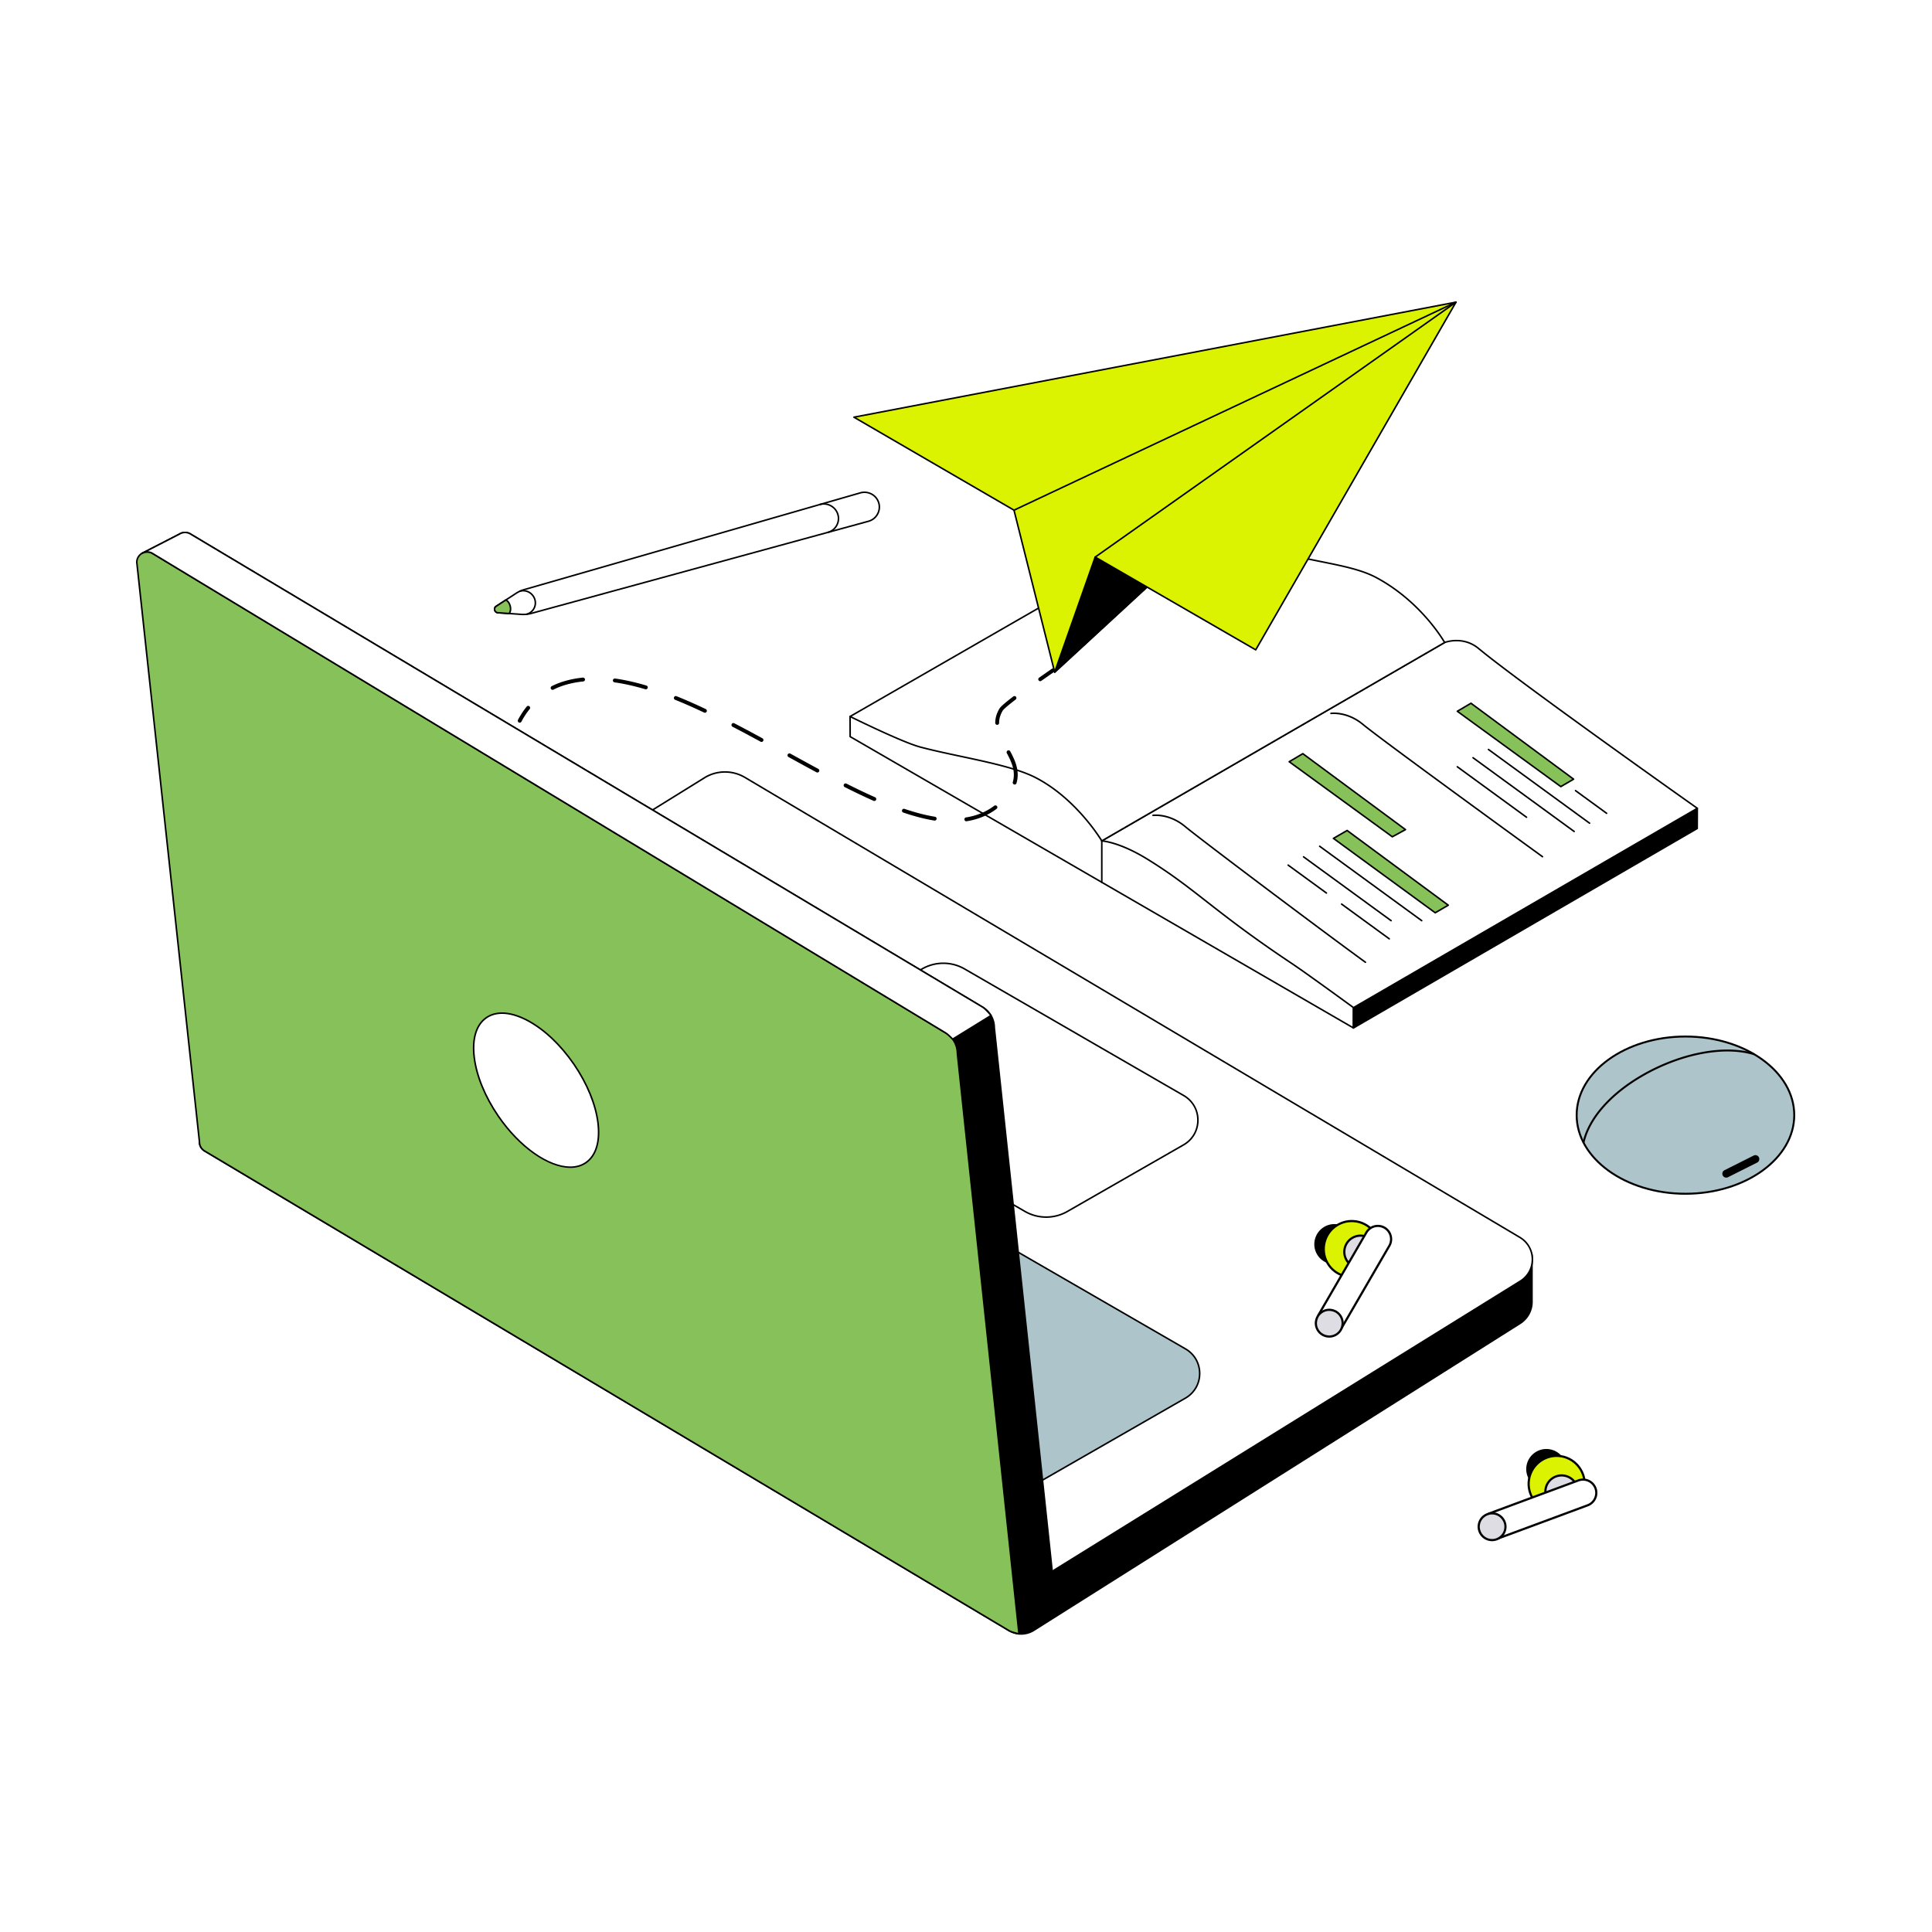 <svg xmlns="http://www.w3.org/2000/svg" viewBox="0 0 2500 2500" width="2500" height="2500"><path fill="#FFF" d="M0 0h2500v2500H0z"/><g transform="translate(1099.0 670.0) rotate(0.0 549.0 330.5) scale(1 1)"><svg width="1098.317" height="661.181" viewBox="0 0 1098.317 661.181"><path d="M326.71 471.682 1.091 283.2 1 257.14l393.705 23.777 40.751 55.81z" fill="#fff"/><path d="M326.709 472.682a.991.991 0 0 1-.5-.135L.59 284.066a.998.998 0 0 1-.499-.862L0 257.144c0-.276.112-.541.313-.73a1.01 1.01 0 0 1 .747-.271l393.704 23.777c.298.018.572.168.748.408l40.751 55.809a1 1 0 0 1-.029 1.217L327.487 472.31a1 1 0 0 1-.779.373zM2.089 282.622l324.379 187.765 107.727-133.691-40.021-54.81-392.17-23.683.085 24.42z"/><path d="M435.456 336.727 652.419 633.86l-.063 26.321L326.71 471.682v-53.549z" fill="#fff"/><path d="M652.357 661.181a.997.997 0 0 1-.501-.135L326.209 472.547a1 1 0 0 1-.499-.865v-53.549a1 1 0 0 1 .401-.801l108.747-81.407a1.002 1.002 0 0 1 1.407.211L653.228 633.27a1 1 0 0 1 .192.592l-.063 26.321a1 1 0 0 1-1 .998zM327.71 471.106l323.651 187.343.058-24.264-216.173-296.052-107.536 80.5v52.472z"/><path d="m1097.196 402.052-444.84 258.129.063-26.321 444.898-257.931z"/><path d="M652.357 661.181a1.003 1.003 0 0 1-1-1.002l.063-26.321c0-.356.19-.684.499-.863l444.897-257.931a.998.998 0 0 1 1.501.87l-.121 26.123a.998.998 0 0 1-.498.86L652.859 661.046a1 1 0 0 1-.502.135zm1.061-26.744-.057 24.005 442.838-256.968.11-23.805zm443.778-232.385h.01z"/><path d="M1097.317 375.929 652.42 633.86s-59.821-43.739-79.839-57.106c-102.118-68.187-124.206-96.391-186.903-135.018-36.721-22.624-58.967-23.603-58.967-23.603l443.643-256.744s23.34-9.309 43.96 7.796c54.832 45.483 283.003 206.744 283.003 206.744z" fill="#fff"/><path d="M652.419 634.86a.998.998 0 0 1-.59-.193c-.598-.438-60.032-43.88-79.804-57.082-52.527-35.073-83.32-59.128-110.488-80.351-24.664-19.267-45.965-35.906-76.384-54.647-36.019-22.191-58.267-23.445-58.487-23.455a1 1 0 0 1-.456-1.865l443.644-256.744c.042-.024.085-.045.13-.063.239-.095 24.133-9.329 44.969 7.955 54.175 44.939 280.661 205.085 282.942 206.697a1.002 1.002 0 0 1-.076 1.682L652.922 634.725c-.156.09-.329.135-.501.135zM329.853 417.47c7.329 1.068 27.222 5.47 56.348 23.415 30.514 18.799 51.855 35.47 76.566 54.774 27.141 21.201 57.903 45.232 110.368 80.264 18.809 12.559 73.38 52.386 79.347 56.745l442.985-256.822c-18.471-13.07-229.68-162.663-281.792-205.891-19.386-16.082-41.549-8.162-42.889-7.66L329.853 417.471z"/><path d="M770.353 161.389 326.71 418.133s-32.279-54.704-86.167-82.156c-34.281-17.464-100.32-26.436-148.786-39.315C67.84 290.306 1 257.14 1 257.14L446.372 1s54.697 24.945 73.473 31.907c67.403 24.992 125.364 24.714 162.45 44.683 59.073 31.808 88.059 83.799 88.059 83.799z" fill="#fff"/><path d="M326.711 419.134a1 1 0 0 1-.862-.492c-.321-.545-32.762-54.775-85.76-81.773-22.715-11.572-59.939-19.501-95.939-27.17-17.915-3.816-36.439-7.762-52.649-12.07-23.74-6.309-90.275-39.261-90.944-39.593a.998.998 0 0 1-.054-1.762L445.873.133a1 1 0 0 1 .914-.043c.546.249 54.878 25.009 73.406 31.879 32.866 12.187 63.522 18.359 90.569 23.805 28.393 5.717 52.914 10.654 72.007 20.935 58.651 31.582 88.167 83.67 88.458 84.193a.999.999 0 0 1-.373 1.352L327.21 418.998a1 1 0 0 1-.5.135zM3.124 257.072c10.521 5.171 67.45 32.927 88.89 38.624 16.162 4.295 34.662 8.236 52.552 12.046 36.126 7.695 73.481 15.653 96.431 27.344 49.869 25.405 81.679 74.636 86.058 81.693l441.931-255.753c-4.073-6.859-33.153-53.473-87.164-82.556-18.831-10.14-43.217-15.05-71.454-20.735-27.119-5.46-57.856-11.65-90.87-23.89-17.673-6.553-67.683-29.269-73.072-31.721z"/></svg></g><g transform="translate(176.0 688.0) rotate(0.0 903.5 713.5) scale(1.007 1.006)"><svg width="1795.322" height="1418.824" viewBox="0 0 1795.322 1418.824"><path d="M1793.82 930.297 759.84 360.254 81.531 729.103v55.922c0 4.71 2.477 9.073 6.521 11.487l1033.625 616.97a30.716 30.716 0 0 0 31.132.209l625.208-394.97a32.63 32.63 0 0 0 15.803-27.956v-60.469z"/><path d="M1137.412 1418.819a31.682 31.682 0 0 1-16.247-4.477L87.54 797.371a14.448 14.448 0 0 1-7.009-12.346v-55.922a1 1 0 0 1 .522-.878l678.308-368.85a1 1 0 0 1 .961.003l1033.98 570.043a1 1 0 0 1 .517.876v60.469c0 11.726-6.241 22.766-16.287 28.813l-625.19 394.959a31.778 31.778 0 0 1-15.932 4.281zM82.531 729.698v55.327c0 4.334 2.312 8.407 6.034 10.629l1033.625 616.97a29.735 29.735 0 0 0 30.118.203l625.175-394.95c9.467-5.698 15.337-16.083 15.337-27.111v-59.878L759.836 361.394z"/><path d="m1144.328 1357.733 633.804-393.347c21.526-12.711 21.6-43.828.135-56.641L782.586 316.169a50.277 50.277 0 0 0-50.953-.343l-638.83 396.28c-13.06 7.559-13.002 26.434.104 33.913l1031.785 611.861a19.557 19.557 0 0 0 19.637-.146z" fill="#fff"/><path d="M1134.383 1361.443c-3.518 0-7.037-.897-10.188-2.695L92.397 746.879c-6.456-3.683-10.332-10.334-10.354-17.783-.023-7.449 3.813-14.124 10.259-17.855l638.804-396.264c16.117-9.329 36.029-9.195 51.993.334l995.679 591.576c10.389 6.201 16.573 17.124 16.544 29.22-.028 12.096-6.265 22.99-16.681 29.141l-633.785 393.335a20.555 20.555 0 0 1-10.472 2.86zM756.816 310.069a49.24 49.24 0 0 0-24.683 6.623L93.33 712.956c-5.846 3.384-9.308 9.409-9.288 16.134.021 6.724 3.52 12.729 9.36 16.061l1031.799 611.869c5.755 3.284 12.891 3.232 18.612-.143l633.792-393.339c9.821-5.8 15.689-16.051 15.716-27.435s-5.792-21.663-15.567-27.497L782.075 317.029a49.254 49.254 0 0 0-25.259-6.96zm387.512 1047.665h.01z"/><path d="m298.165 696.323 190.722-110.714a54.466 54.466 0 0 1 54.61-.045l805.031 465.55c24.408 14.115 24.354 49.369-.097 63.409l-190.617 109.458a54.469 54.469 0 0 1-54.322-.044L298.26 759.799c-24.43-14.082-24.484-49.319-.097-63.476z" fill="#adc4cb"/><path d="M1130.693 1232.187c-9.581 0-19.158-2.461-27.699-7.384L297.763 760.665c-11.786-6.793-18.835-18.971-18.856-32.575s6.991-25.803 18.756-32.632l190.722-110.714c17.143-9.952 38.453-9.969 55.613-.046l805.031 465.55c11.776 6.81 18.794 18.997 18.773 32.6s-7.076 25.768-18.872 32.542l-190.617 109.458c-8.52 4.892-18.072 7.338-27.62 7.339zm-614.462-652.92a53.444 53.444 0 0 0-26.842 7.207L298.667 697.188c-11.141 6.467-17.78 18.018-17.76 30.899.02 12.882 6.695 24.412 17.855 30.845l805.232 464.138c16.438 9.475 36.871 9.492 53.324.044l190.617-109.458c11.169-6.414 17.848-17.931 17.868-30.811.02-12.879-6.625-24.418-17.774-30.865L542.997 586.43a53.453 53.453 0 0 0-26.765-7.163zM298.164 696.323h.01z"/><path d="m1064.66 562.414 281.591 162.844c24.412 14.117 24.353 49.378-.106 63.414l-149.447 85.761a54.466 54.466 0 0 1-54.306-.051L861.27 712.359c-24.431-14.081-24.486-49.319-.099-63.476l148.879-86.424a54.466 54.466 0 0 1 54.61-.045z" fill="#fff"/><path d="M1169.589 882.631c-9.579 0-19.158-2.461-27.697-7.382L860.77 713.226c-11.787-6.793-18.836-18.971-18.857-32.575s6.99-25.803 18.756-32.633l148.879-86.424c17.143-9.952 38.453-9.969 55.613-.046l281.591 162.844c11.778 6.811 18.796 19 18.773 32.605s-7.081 25.77-18.881 32.542L1197.197 875.3c-8.517 4.887-18.062 7.331-27.607 7.331zm-132.195-326.514a53.441 53.441 0 0 0-26.842 7.207l-148.879 86.424c-11.141 6.467-17.78 18.019-17.76 30.9.02 12.882 6.695 24.413 17.856 30.845l281.122 162.023c16.433 9.471 36.86 9.49 53.309.05l149.447-85.761c11.173-6.411 17.855-17.929 17.877-30.811s-6.623-24.422-17.774-30.87L1064.159 563.28a53.453 53.453 0 0 0-26.765-7.163z"/><path d="m1181.468 1376.476-78.556-738.545a30.718 30.718 0 0 0-15.866-26.889L69.474 2.668a13.377 13.377 0 0 0-13.542.356L7.361 28.054l80.696 715.433 1046.641 643.55z"/><path d="M1134.697 1388.037c-.183 0-.365-.051-.524-.148L87.533 744.338a.999.999 0 0 1-.47-.74L6.367 28.166a.999.999 0 0 1 .536-1.001l48.571-25.03c4.349-2.714 9.926-2.86 14.484-.342L1087.56 610.184c10.06 5.556 16.333 16.17 16.353 27.694l78.551 738.492a1 1 0 0 1-.774 1.081l-46.77 10.561a.97.97 0 0 1-.22.025zM88.996 742.89l1045.879 643.081 45.504-10.275-78.462-737.66a.942.942 0 0 1-.006-.106 29.727 29.727 0 0 0-15.349-26.014L68.961 3.527c-3.895-2.151-8.696-2.024-12.5.346L8.432 28.627z"/><path d="M1055.438 671.123a30.718 30.718 0 0 0-15.866-26.889L20.847 27.728C11.933 22.804 1.005 29.248 1 39.432l80.533 745.597c0 4.71 2.472 9.069 6.524 11.483l1033.621 616.974c4.016 2.395 12.952 4.211 12.952 4.211z" fill="#87c159"/><path d="M1134.63 1418.697c-.066 0-.133-.007-.199-.02-.372-.076-9.149-1.878-13.265-4.332L87.544 797.37c-4.309-2.566-6.992-7.271-7.012-12.287L.006 39.539A.977.977 0 0 1 0 39.431c.002-5.14 2.647-9.767 7.075-12.378 4.427-2.611 9.757-2.686 14.255-.2l1018.76 616.525c10.055 5.553 16.328 16.167 16.348 27.69l79.187 746.523a.997.997 0 0 1-.995 1.105zM2 39.379l80.527 745.542a.973.973 0 0 1 .006.107c0 4.335 2.313 8.406 6.036 10.624l1033.622 616.975c2.916 1.739 8.686 3.194 11.298 3.795l-79.046-745.194a.924.924 0 0 1-.006-.105 29.727 29.727 0 0 0-15.349-26.014L20.329 28.583c-3.839-2.119-8.427-2.055-12.238.192-3.796 2.239-6.07 6.2-6.091 10.604zm1054.438 631.743h.01z"/><path d="M1049.357 652.792s-5.879-6.402-9.791-8.558L20.852 27.732c-4.418-2.443-9.318-2.091-13.15.117L55.936 3.023a13.343 13.343 0 0 1 13.531-.351l1017.581 608.371c4.89 2.704 11.592 11.272 11.592 11.272z" fill="#fff"/><path d="M1049.357 653.791c-.272 0-.542-.111-.737-.323-.058-.063-5.814-6.307-9.537-8.359L20.334 28.587a12.245 12.245 0 0 0-11.037-.435l-1.138.586a1.001 1.001 0 0 1-.957-1.756c.403-.232.813-.443 1.229-.634L55.478 2.134c4.355-2.716 9.928-2.86 14.474-.336l1017.609 608.387c4.981 2.754 11.588 11.158 11.867 11.514a1.001 1.001 0 0 1-.261 1.467l-49.283 30.477a.994.994 0 0 1-.525.149zM15.277 25.074c2.083.132 4.148.726 6.058 1.782l1018.748 616.521c3.301 1.819 7.854 6.459 9.443 8.133l47.623-29.45c-1.825-2.221-6.829-8.065-10.586-10.143L68.953 3.53c-3.883-2.156-8.679-2.031-12.489.342z"/><ellipse cx="514.136" cy="718.378" fill="#fff" rx="58.93" ry="113.062" transform="matrix(.825 -.565 .565 .825 -315.923 416.046)"/><path d="M558.099 818.407c-28.02.001-65.513-25.42-93.414-66.174-17.149-25.05-28.19-52.099-31.088-76.164-2.926-24.297 2.793-42.696 16.105-51.809s32.534-7.789 54.126 3.729c21.387 11.407 42.61 31.486 59.76 56.536s28.19 52.099 31.088 76.165c2.926 24.297-2.793 42.696-16.105 51.809-5.855 4.008-12.811 5.909-20.472 5.91zM470.352 620.27c-7.419 0-14.019 1.873-19.521 5.639-12.666 8.671-18.081 26.4-15.249 49.92 2.86 23.751 13.782 50.484 30.753 75.273 27.522 40.201 64.335 65.367 91.595 65.371 7.314 0 13.935-1.809 19.511-5.627 12.666-8.671 18.081-26.4 15.249-49.92-2.86-23.752-13.782-50.484-30.753-75.274-16.971-24.789-37.942-44.642-59.05-55.901-11.823-6.306-22.874-9.482-32.535-9.482z"/></svg></g><g transform="translate(1104.0 390.0) rotate(0.0 390.5 240.5) scale(1 0.998)"><svg width="781.042" height="481.743" viewBox="0 0 781.042 481.743"><path d="m208.102 270.697 52.64 210.046L780.042 1 372.383 159.185z" fill="#dbf301"/><path d="M260.742 481.743a1.005 1.005 0 0 1-.971-.757L207.132 270.94a1.002 1.002 0 0 1 .409-1.071l164.28-111.512c.063-.042.129-.078.2-.105L779.681.068a1 1 0 0 1 1.041 1.667L261.42 481.477a1.002 1.002 0 0 1-.679.265zm-51.499-210.611 52.059 207.732L775.5 3.835 372.851 160.076z"/><path d="M780.042 1 1 150.145l207.102 120.552z" fill="#dbf301"/><path d="M208.103 271.697a.993.993 0 0 1-.503-.136L.497 151.01a1 1 0 0 1 .315-1.846L779.855.018a1 1 0 0 1 .615 1.887L208.529 271.602a.999.999 0 0 1-.427.095zM3.812 150.625l204.339 118.944L772.461 3.47zm309.359 180.898-52.429 149.22 142.542-131.684z"/><path d="M260.742 481.743a1 1 0 0 1-.943-1.331l52.429-149.219a1 1 0 0 1 1.134-.65l90.114 17.535a1 1 0 0 1 .488 1.716L261.422 481.478a.997.997 0 0 1-.679.265zm53.086-149.073-50.809 144.607 138.137-127.614-87.329-16.993z"/><path d="M780.042 1 313.171 331.523 520.89 451.791z" fill="#dbf301"/><path d="M520.89 452.791a.999.999 0 0 1-.501-.135l-207.72-120.268a1.002 1.002 0 0 1-.077-1.682L779.465.184a1 1 0 0 1 1.444 1.314L521.757 452.289a1.007 1.007 0 0 1-.867.502zM315.02 331.439l205.502 118.984L776.91 4.443 315.021 331.439z"/></svg></g><g transform="translate(1491.0 909.0) rotate(0.0 294.5 168.5) scale(0.999 1)"><svg width="589.558" height="337.155" viewBox="0 0 589.558 337.155"><path d="M505.487 200.562a.997.997 0 0 1-.586-.19C455.945 164.867 294.487 47.591 272.242 29.139c-20.011-16.599-40.364-14.027-40.565-13.999a1 1 0 1 1-.274-1.981c.863-.12 21.395-2.748 42.118 14.441 22.198 18.414 183.612 135.658 232.555 171.154a1 1 0 0 1-.588 1.809zM276.136 337.155a.997.997 0 0 1-.586-.19C221.726 297.929 63.477 179.16 41.702 161.098c-20.01-16.599-40.364-14.027-40.565-14a1 1 0 0 1-.274-1.981c.863-.12 21.396-2.748 42.117 14.441 21.757 18.047 179.937 136.764 233.745 175.788a1 1 0 0 1-.588 1.809zm312.421-192.741a.993.993 0 0 1-.588-.192l-40.297-29.349a1 1 0 0 1 1.178-1.617l40.297 29.349a1 1 0 0 1-.59 1.808zm-22.072 12.796a.993.993 0 0 1-.588-.192L434.933 61.637a1 1 0 0 1 1.178-1.617l130.964 95.381a1 1 0 0 1-.59 1.808zm-81.684-7.711a.993.993 0 0 1-.588-.192l-89.649-65.291a1 1 0 0 1 1.178-1.617l89.649 65.291a1 1 0 0 1-.59 1.808zm61.706 18.415a.993.993 0 0 1-.588-.192l-130.964-95.38a1 1 0 0 1 1.178-1.617l130.964 95.38a1 1 0 0 1-.59 1.808zM349.04 283.332a.993.993 0 0 1-.588-.192l-132.167-96.257a1 1 0 0 1 1.178-1.616l132.167 96.257a1 1 0 0 1-.59 1.808zm-39.643 0a.993.993 0 0 1-.588-.192l-113.394-82.584a.999.999 0 1 1 1.177-1.616l113.394 82.584a1 1 0 0 1-.59 1.808zm19.053-41.572a.993.993 0 0 1-.588-.192l-89.65-65.292a1 1 0 0 1 1.178-1.616l89.65 65.292a1 1 0 0 1-.59 1.808zm-21.461 65.072a.993.993 0 0 1-.588-.192l-61.706-44.94a1 1 0 0 1 1.178-1.616l61.706 44.94a1 1 0 0 1-.59 1.808zm-81.366-59.259a.993.993 0 0 1-.588-.192l-49.598-36.122a1 1 0 0 1 1.178-1.616l49.598 36.122a1 1 0 0 1-.59 1.808z"/><path d="m383.433 262.336-16.883 9.788-131.877-96.266 17.724-10.223z" fill="#87c159"/><path d="M366.549 273.124a.997.997 0 0 1-.59-.192l-131.876-96.267a1 1 0 0 1 .09-1.674l17.724-10.223a.997.997 0 0 1 1.093.062l131.036 96.701a1.002 1.002 0 0 1-.092 1.67l-16.884 9.789c-.156.09-.329.135-.501.135zm-130.045-97.168 130.108 94.976 15.001-8.697-129.283-95.407z"/><path d="m328.002 164.504-17.026 9.29L177.4 76.662l17.63-10.425z" fill="#87c159"/><path d="M310.976 174.794a.995.995 0 0 1-.588-.191L176.812 77.471a1.001 1.001 0 0 1 .079-1.669l17.63-10.425a1 1 0 0 1 1.103.057L328.596 163.7a1 1 0 0 1-.116 1.683l-17.026 9.291a.998.998 0 0 1-.479.122zM179.219 76.748l131.833 95.865 15.095-8.237-131.179-96.941-15.75 9.313z"/><path d="m545.754 99.229-16.542 9.643-134.06-97.484L412.833 1z" fill="#87c159"/><path d="M529.212 109.872a.997.997 0 0 1-.588-.191L394.565 12.197a1 1 0 0 1 .082-1.671L412.327.138a1 1 0 0 1 1.101.058l132.921 98.229a.998.998 0 0 1-.091 1.668l-16.542 9.643a.998.998 0 0 1-.503.136zM396.975 11.477l132.297 96.202 14.666-8.549L412.77 2.197z"/></svg></g><g transform="translate(639.0 636.0) rotate(0.0 250.0 80.0) scale(1.002 0.996)"><svg width="498.887" height="160.715" viewBox="0 0 498.887 160.715"><path d="M28.6 132.373a39.626 39.626 0 0 1 10.7-4.92L473.491 1.72a19.183 19.183 0 0 1 21.411 8.204c6.865 10.846 1.348 25.243-11.006 28.724L48.602 158.298a39.662 39.662 0 0 1-13.288 1.32L5.21 157.499c-3.977-.375-5.652-5.266-2.74-8l26.13-17.125z" fill="#fff"/><path d="M38.111 160.716c-.955 0-1.91-.033-2.867-.101L5.14 158.496c-2.26-.213-4.101-1.664-4.829-3.789s-.163-4.4 1.475-5.938a.928.928 0 0 1 .136-.107l26.13-17.125a40.611 40.611 0 0 1 10.97-5.044L473.212.76c8.533-2.405 17.796 1.145 22.534 8.63 3.443 5.439 4.097 12.006 1.793 18.016-2.303 6.011-7.178 10.459-13.374 12.205L48.867 159.262a40.523 40.523 0 0 1-10.756 1.454zM3.095 150.283a3.599 3.599 0 0 0-.893 3.775 3.6 3.6 0 0 0 3.101 2.444l30.081 2.117a38.547 38.547 0 0 0 12.952-1.286L483.63 37.684c5.576-1.571 9.967-5.579 12.042-10.994s1.486-11.331-1.615-16.231c-4.269-6.743-12.612-9.94-20.295-7.777L39.578 128.413a38.61 38.61 0 0 0-10.43 4.796L3.095 150.283z"/><path d="M431.461 54.093a1 1 0 0 1-.271-1.963c5.432-1.531 9.706-5.431 11.725-10.702 2.02-5.27 1.446-11.027-1.572-15.796-4.241-6.699-12.389-9.917-19.817-7.824a.999.999 0 1 1-.542-1.925c8.271-2.332 17.339 1.238 22.049 8.678 3.36 5.308 3.998 11.716 1.75 17.582s-7.004 10.207-13.051 11.911a.98.98 0 0 1-.271.038zM42.302 160.491a1 1 0 0 1-.271-1.963c4.532-1.277 8.066-4.45 9.697-8.706 1.63-4.255 1.122-8.978-1.396-12.956-3.532-5.58-10.06-8.156-16.244-6.415a.999.999 0 1 1-.542-1.925c7.041-1.985 14.467.937 18.475 7.27 2.859 4.517 3.433 9.89 1.575 14.741-1.859 4.851-5.876 8.465-11.022 9.915a.98.98 0 0 1-.271.038z"/><path d="m19.824 158.527-14.615-1.029c-3.977-.375-5.652-5.266-2.74-8l13.09-8.579s3.958 1.611 5.581 7.921c1.637 6.365-1.316 9.687-1.316 9.687z" fill="#87c159"/><path d="M19.825 159.527c-.023 0-.047 0-.07-.002L5.14 158.496c-2.26-.213-4.101-1.664-4.829-3.789s-.163-4.4 1.475-5.938a.928.928 0 0 1 .136-.107l13.09-8.579c.275-.18.621-.213.925-.09.181.073 4.444 1.878 6.172 8.598 1.75 6.803-1.402 10.449-1.537 10.601-.19.214-.463.336-.748.336zm-16.729-9.243a3.599 3.599 0 0 0-.893 3.775 3.6 3.6 0 0 0 3.101 2.444l14.043.988c.628-.968 2.015-3.777.826-8.402-1.168-4.539-3.564-6.41-4.556-7.011z"/></svg></g><g transform="translate(670.0 865.0) rotate(0.0 347.5 99.5) scale(1.001 1.002)"><svg width="694.277" height="198.544" viewBox="0 0 694.277 198.544"><path d="M675.365 16.431a2.5 2.5 0 0 1-1.442-4.544C683.276 5.299 690.292.486 690.361.438a2.5 2.5 0 1 1 2.829 4.123c-.07.048-7.062 4.845-16.388 11.414-.438.308-.94.456-1.438.456zm-95.526 180.883a2.501 2.501 0 0 1-.378-4.972c13.759-2.122 26.036-7.182 36.489-15.039a2.498 2.498 0 0 1 3.5.497 2.499 2.499 0 0 1-.497 3.5c-11.118 8.357-24.149 13.734-38.731 15.983-.129.02-.257.03-.384.03zm-40.897-.852c-.133 0-.269-.011-.405-.033-12.386-2.018-25.525-5.406-40.168-10.359a2.5 2.5 0 1 1 1.602-4.736c14.379 4.864 27.257 8.188 39.369 10.161a2.501 2.501 0 0 1-.399 4.968zm-78.035-25.346c-.337 0-.681-.069-1.009-.214-11.47-5.071-23.661-10.87-37.269-17.729a2.499 2.499 0 1 1 2.25-4.464c13.533 6.821 25.649 12.584 37.041 17.621a2.5 2.5 0 0 1-1.012 4.787zm181.409-21.228a2.501 2.501 0 0 1-2.402-3.201 33.577 33.577 0 0 0 1.351-9.397c0-9.2-3.614-17.805-9.04-27.896a2.5 2.5 0 0 1 4.404-2.368c5.784 10.756 9.636 20.019 9.636 30.264 0 3.635-.521 7.267-1.55 10.796a2.5 2.5 0 0 1-2.399 1.801zm-255.028-15.519c-.4 0-.806-.096-1.183-.299-12.274-6.604-24.579-13.362-36.129-19.718a2.5 2.5 0 1 1 2.411-4.381c11.54 6.351 23.833 13.102 36.088 19.696a2.5 2.5 0 0 1-1.187 4.702zm-72.206-39.507a2.49 2.49 0 0 1-1.192-.304c-13.925-7.571-25.451-13.712-36.275-19.326a2.5 2.5 0 1 1 2.302-4.438c10.853 5.629 22.407 11.785 36.361 19.372a2.5 2.5 0 0 1-1.196 4.697zm304.64-22.053h-.011a2.5 2.5 0 0 1-2.489-2.511c.028-6.391 1.796-12.418 5.405-18.425.963-1.604 3.875-4.981 17.967-15.747a2.5 2.5 0 0 1 3.035 3.973c-13.505 10.316-16.189 13.47-16.716 14.348-3.132 5.214-4.667 10.406-4.691 15.873a2.5 2.5 0 0 1-2.5 2.489zm-377.794-15.63c-.358 0-.722-.077-1.068-.241-13.427-6.354-25.699-11.754-37.518-16.51a2.5 2.5 0 0 1 1.867-4.638c11.912 4.794 24.273 10.233 37.79 16.629a2.5 2.5 0 0 1-1.071 4.76zM45.023 27.592a2.5 2.5 0 0 1-1.137-4.727 89.164 89.164 0 0 1 11.199-4.787c9.092-3.159 18.886-5.278 29.112-6.297a2.501 2.501 0 0 1 .496 4.976c-9.836.98-19.245 3.015-27.967 6.044a84.132 84.132 0 0 0-10.57 4.519 2.494 2.494 0 0 1-1.134.273zm120.479-.669c-.236 0-.476-.034-.713-.104-14.015-4.167-27.378-7.158-39.716-8.89a2.5 2.5 0 0 1 .695-4.951c12.584 1.766 26.192 4.811 40.446 9.048a2.501 2.501 0 0 1-.712 4.897zM2.498 69.994a2.501 2.501 0 0 1-2.213-3.66 102.97 102.97 0 0 1 11.258-17.093 2.5 2.5 0 0 1 3.883 3.151 97.862 97.862 0 0 0-10.71 16.261 2.5 2.5 0 0 1-2.217 1.341z"/></svg></g><g transform="translate(1919.0 1874.0) rotate(9.64 73.0 65.0) scale(1.415 1.413)"><svg width="103.198" height="92.027" viewBox="0 0 103.198 92.027"><circle cx="53.352" cy="18.417" r="17.417"/><path d="M53.352 36.834c-10.155 0-18.417-8.262-18.417-18.417S43.197 0 53.352 0s18.417 8.262 18.417 18.417-8.262 18.417-18.417 18.417zm0-34.834C44.3 2 36.935 9.365 36.935 18.417s7.364 16.417 16.417 16.417 16.417-7.365 16.417-16.417S62.404 2 53.352 2z"/><circle cx="64.882" cy="30.166" fill="#DBF301" r="25.613"/><path d="M64.882 56.779c-14.674 0-26.613-11.938-26.613-26.613 0-14.674 11.938-26.613 26.613-26.613s26.613 11.938 26.613 26.613-11.938 26.613-26.613 26.613zm0-51.226c-13.572 0-24.613 11.041-24.613 24.613S51.31 54.779 64.882 54.779s24.613-11.042 24.613-24.613S78.454 5.553 64.882 5.553z"/><circle cx="70.57" cy="36.444" fill="#dedde3" r="14.866"/><path d="M70.57 52.31c-8.749 0-15.866-7.117-15.866-15.866s7.117-15.866 15.866-15.866c8.748 0 15.865 7.117 15.865 15.866S79.318 52.31 70.57 52.31zm0-29.732c-7.646 0-13.866 6.22-13.866 13.866S62.925 50.31 70.57 50.31s13.865-6.22 13.865-13.866-6.219-13.866-13.865-13.866z"/><path d="M20.643 88.359 8.496 67.32l75.479-43.578c5.81-3.354 13.239-1.364 16.593 4.446 3.354 5.81 1.364 13.239-4.446 16.593z" fill="#fff"/><path d="M20.643 89.359a.995.995 0 0 1-.866-.5L7.63 67.82a1 1 0 0 1 .366-1.366l75.479-43.578c6.28-3.625 14.336-1.465 17.96 4.812 3.624 6.278 1.465 14.335-4.812 17.959l-75.48 43.579a1.014 1.014 0 0 1-.5.133zM9.862 67.687l11.147 19.307 74.613-43.079c5.322-3.073 7.152-9.903 4.08-15.227-3.072-5.323-9.905-7.153-15.228-4.08z"/><circle cx="13.247" cy="78.781" fill="#dedde3" r="12.247"/><path d="M13.247 92.028C5.942 92.028 0 86.086 0 78.781s5.942-13.247 13.247-13.247 13.247 5.942 13.247 13.247-5.942 13.247-13.247 13.247zm0-24.494C7.045 67.534 2 72.58 2 78.781s5.045 11.247 11.247 11.247 11.247-5.046 11.247-11.247-5.045-11.247-11.247-11.247z"/></svg></g><g transform="translate(1671.0 1580.0) rotate(-29.89 73.0 65.0) scale(1.415 1.413)"><svg width="103.198" height="92.027" viewBox="0 0 103.198 92.027"><circle cx="53.352" cy="18.417" r="17.417"/><path d="M53.352 36.834c-10.155 0-18.417-8.262-18.417-18.417S43.197 0 53.352 0s18.417 8.262 18.417 18.417-8.262 18.417-18.417 18.417zm0-34.834C44.3 2 36.935 9.365 36.935 18.417s7.364 16.417 16.417 16.417 16.417-7.365 16.417-16.417S62.404 2 53.352 2z"/><circle cx="64.882" cy="30.166" fill="#DBF301" r="25.613"/><path d="M64.882 56.779c-14.674 0-26.613-11.938-26.613-26.613 0-14.674 11.938-26.613 26.613-26.613s26.613 11.938 26.613 26.613-11.938 26.613-26.613 26.613zm0-51.226c-13.572 0-24.613 11.041-24.613 24.613S51.31 54.779 64.882 54.779s24.613-11.042 24.613-24.613S78.454 5.553 64.882 5.553z"/><circle cx="70.57" cy="36.444" fill="#dedde3" r="14.866"/><path d="M70.57 52.31c-8.749 0-15.866-7.117-15.866-15.866s7.117-15.866 15.866-15.866c8.748 0 15.865 7.117 15.865 15.866S79.318 52.31 70.57 52.31zm0-29.732c-7.646 0-13.866 6.22-13.866 13.866S62.925 50.31 70.57 50.31s13.865-6.22 13.865-13.866-6.219-13.866-13.865-13.866z"/><path d="M20.643 88.359 8.496 67.32l75.479-43.578c5.81-3.354 13.239-1.364 16.593 4.446 3.354 5.81 1.364 13.239-4.446 16.593z" fill="#fff"/><path d="M20.643 89.359a.995.995 0 0 1-.866-.5L7.63 67.82a1 1 0 0 1 .366-1.366l75.479-43.578c6.28-3.625 14.336-1.465 17.96 4.812 3.624 6.278 1.465 14.335-4.812 17.959l-75.48 43.579a1.014 1.014 0 0 1-.5.133zM9.862 67.687l11.147 19.307 74.613-43.079c5.322-3.073 7.152-9.903 4.08-15.227-3.072-5.323-9.905-7.153-15.228-4.08z"/><circle cx="13.247" cy="78.781" fill="#dedde3" r="12.247"/><path d="M13.247 92.028C5.942 92.028 0 86.086 0 78.781s5.942-13.247 13.247-13.247 13.247 5.942 13.247 13.247-5.942 13.247-13.247 13.247zm0-24.494C7.045 67.534 2 72.58 2 78.781s5.045 11.247 11.247 11.247 11.247-5.046 11.247-11.247-5.045-11.247-11.247-11.247z"/></svg></g><g transform="translate(2323.0 1340.0) rotate(0.0 -142.0 103.0) scale(-1.249 1.255)"><svg width="227.437" height="164.123" viewBox="0 0 227.437 164.123"><ellipse cx="113.719" cy="82.061" fill="#ADC4CB" rx="112.719" ry="81.061"/><path d="M113.719 164.122C51.014 164.122 0 127.31 0 82.061S51.014 0 113.719 0s113.719 36.812 113.719 82.061-51.014 82.061-113.719 82.061zm0-162.122C52.117 2 2 37.915 2 82.061s50.117 80.061 111.719 80.061 111.719-35.915 111.719-80.061S175.321 2 113.719 2z"/><path d="M218.378 110.611c-5.553-24.61-27.556-49.564-60.365-68.463-39.644-22.835-84.911-31.431-115.328-21.897l-.598-1.908c30.923-9.692 76.819-1.027 116.923 22.073 33.293 19.177 55.643 44.602 61.318 69.756zM70.105 145.17l-30.236-15.106a3.052 3.052 0 0 1-1.362-4.081 3.052 3.052 0 0 1 4.081-1.362l30.236 15.106a3.052 3.052 0 0 1 1.362 4.081 3.051 3.051 0 0 1-4.081 1.362z"/><path d="M71.454 146.49a4.005 4.005 0 0 1-1.795-.426l-30.236-15.105a4.05 4.05 0 0 1-1.811-5.422 4.045 4.045 0 0 1 5.422-1.811l30.237 15.105a4.048 4.048 0 0 1 1.81 5.422 4.011 4.011 0 0 1-2.338 2.025 4.049 4.049 0 0 1-1.289.212zm-30.222-21.189c-.75 0-1.474.414-1.831 1.13a2.046 2.046 0 0 0 .915 2.739l30.236 15.105a2.006 2.006 0 0 0 1.557.106c.52-.173.939-.536 1.182-1.021a2.046 2.046 0 0 0-.915-2.739L42.14 125.516a2.018 2.018 0 0 0-.908-.215z"/></svg></g></svg>